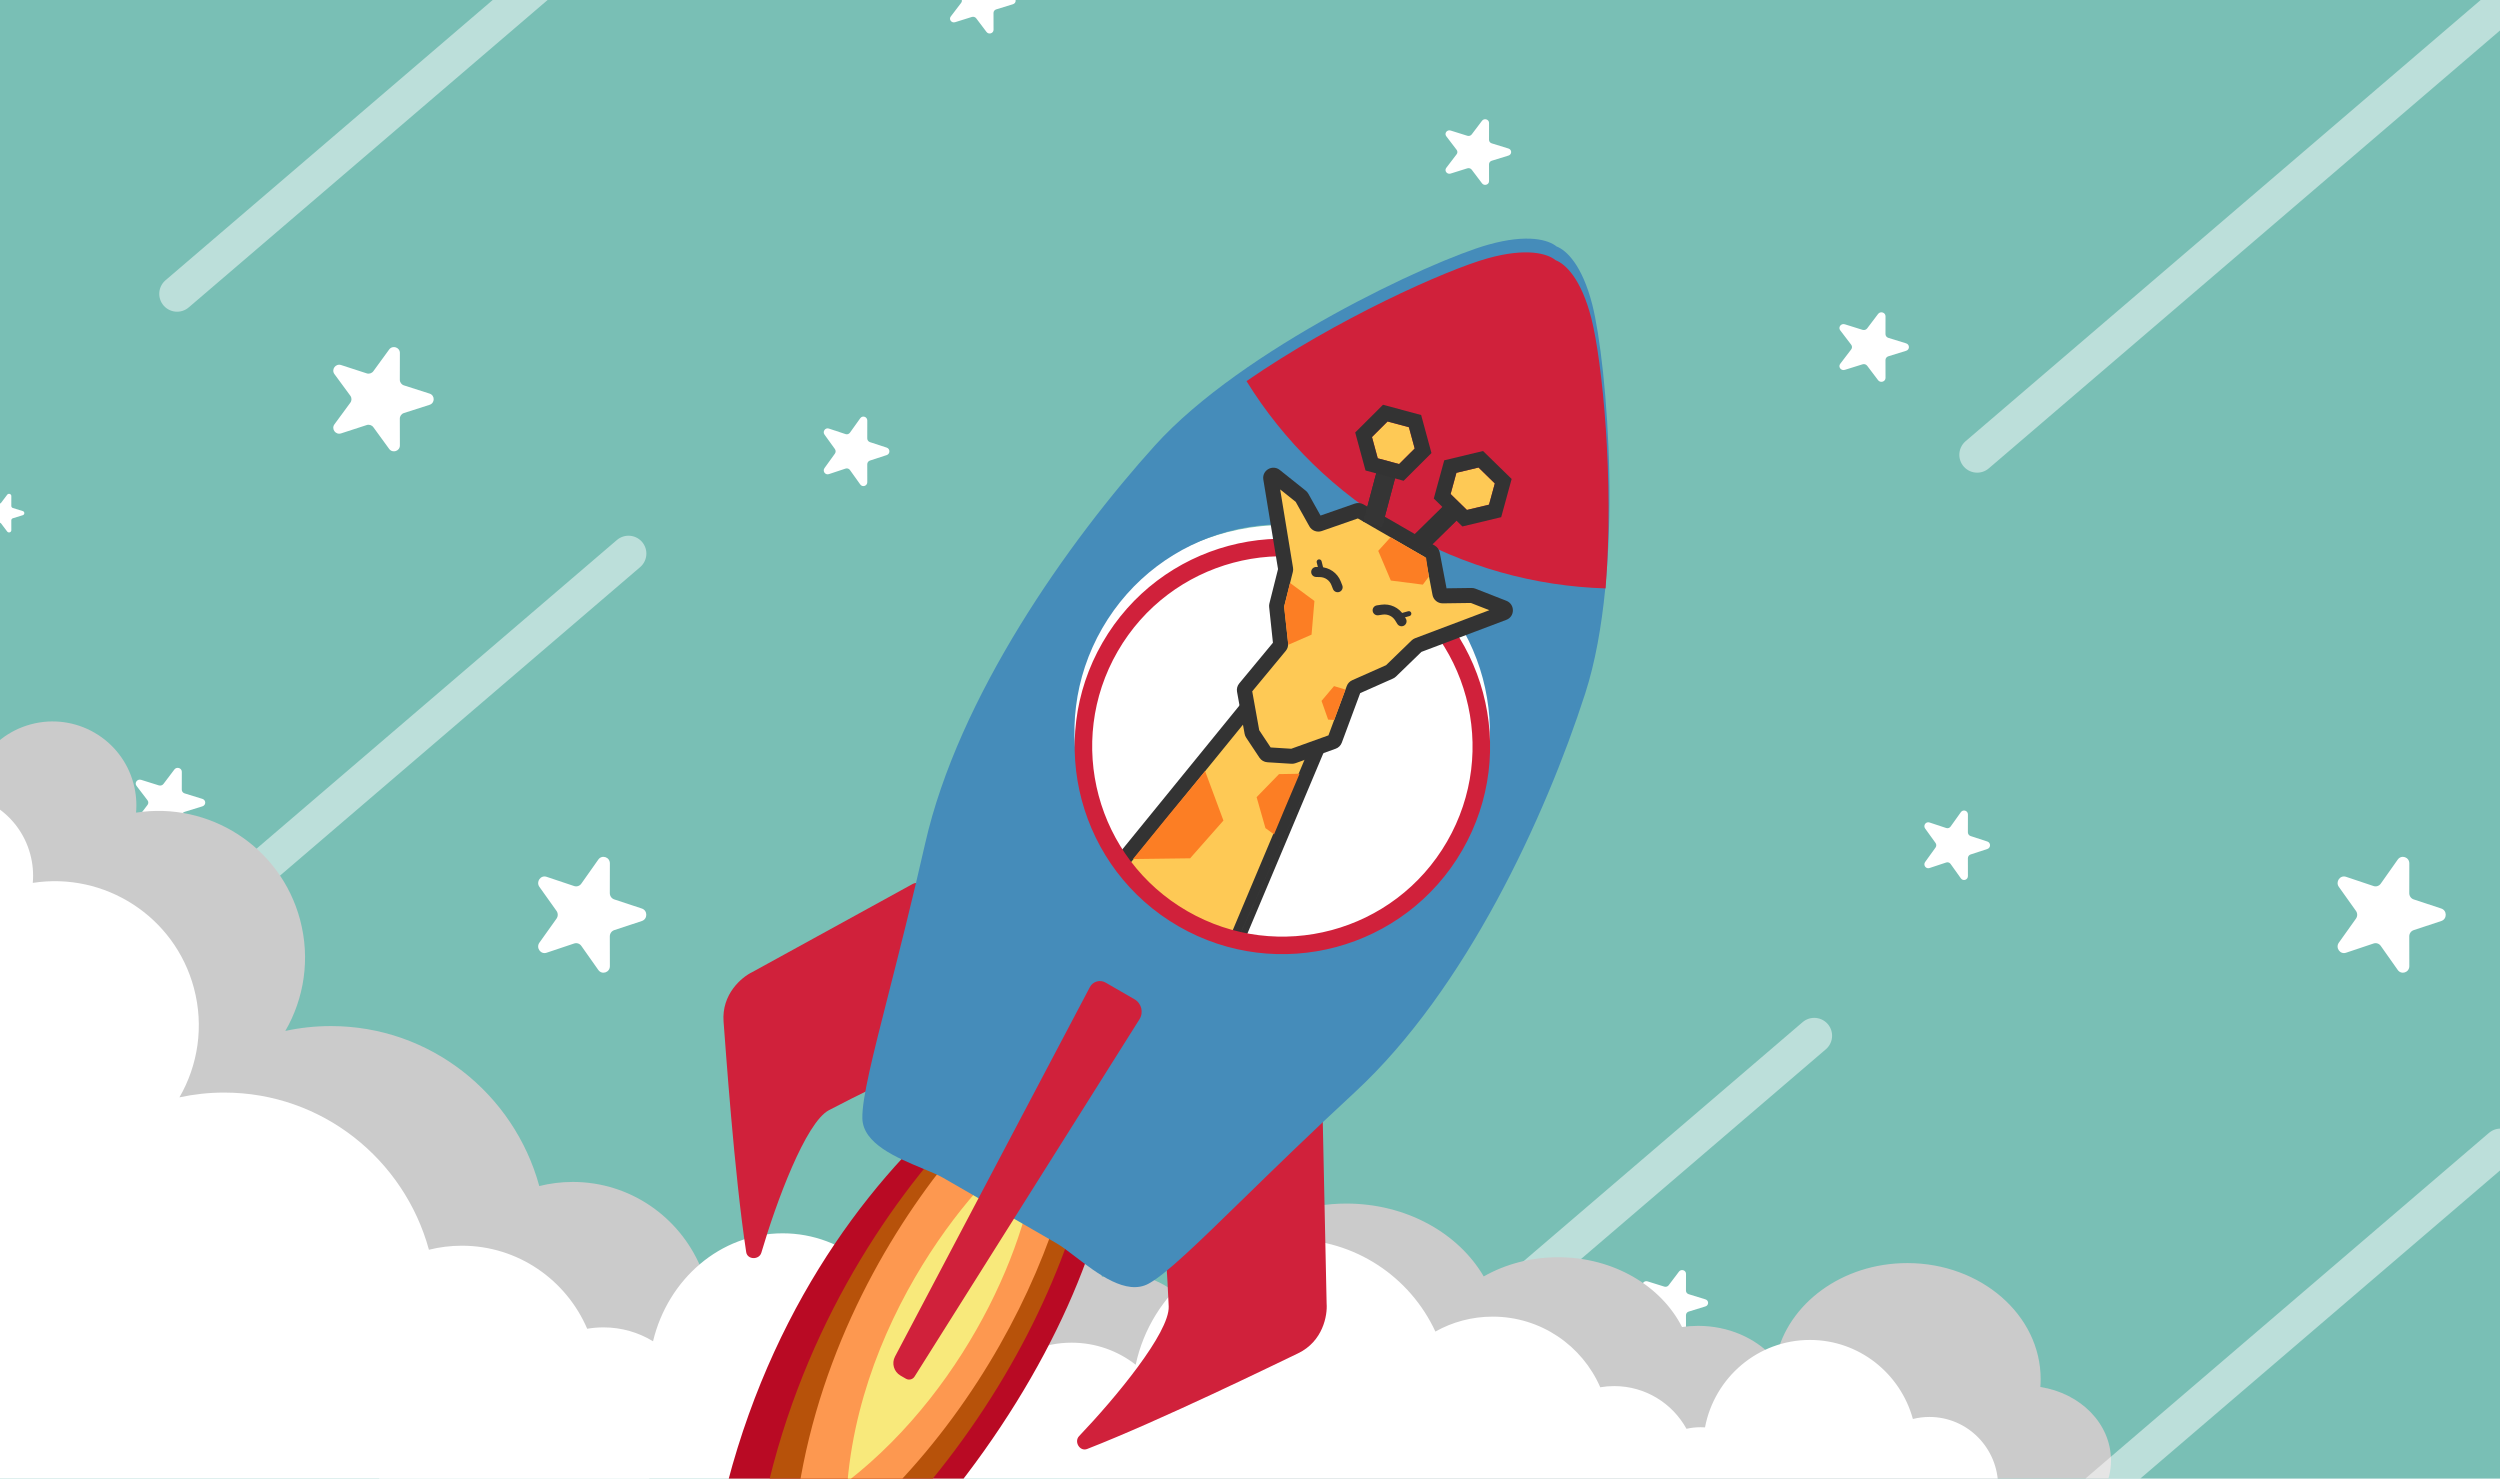 <svg width="700" height="414" viewBox="0 0 700 414" fill="none" xmlns="http://www.w3.org/2000/svg">
<g clip-path="url(#clip0_11374_1227)">
<rect width="700" height="414" fill="#79BFB5"/>
<path opacity="0.5" d="M507.984 290L395.59 386.277" stroke="white" stroke-width="10" stroke-linecap="round"/>
<path opacity="0.5" d="M175.984 155L63.59 251.277" stroke="white" stroke-width="10" stroke-linecap="round"/>
<path d="M477.518 363.819C478.522 364.129 478.522 365.488 477.518 365.798L472.824 367.246C472.374 367.385 472.07 367.786 472.071 368.238L472.082 372.956C472.084 373.965 470.733 374.386 470.114 373.568L467.224 369.745C466.947 369.378 466.455 369.225 466.005 369.366L461.318 370.833C460.315 371.148 459.48 370.048 460.102 369.232L463.01 365.422C463.289 365.056 463.289 364.561 463.01 364.196L460.102 360.385C459.48 359.57 460.315 358.47 461.318 358.784L466.005 360.252C466.455 360.392 466.947 360.239 467.224 359.873L470.114 356.05C470.733 355.232 472.084 355.652 472.082 356.661L472.071 361.379C472.07 361.831 472.374 362.232 472.824 362.371L477.518 363.819Z" fill="white"/>
<path d="M422.37 41.584C423.374 41.894 423.374 43.254 422.37 43.563L417.676 45.011C417.227 45.15 416.922 45.551 416.923 46.003L416.934 50.721C416.936 51.731 415.585 52.151 414.967 51.333L412.077 47.51C411.8 47.143 411.307 46.99 410.858 47.131L406.171 48.599C405.168 48.913 404.333 47.813 404.955 46.998L407.862 43.187C408.141 42.822 408.141 42.326 407.862 41.961L404.955 38.15C404.333 37.335 405.168 36.235 406.171 36.549L410.858 38.017C411.307 38.157 411.8 38.004 412.077 37.638L414.967 33.815C415.585 32.997 416.936 33.417 416.934 34.426L416.923 39.145C416.922 39.597 417.227 39.998 417.676 40.136L422.37 41.584Z" fill="white"/>
<path d="M533.702 96.133C534.766 96.461 534.766 97.9 533.702 98.228L528.733 99.762C528.256 99.909 527.934 100.333 527.935 100.812L527.947 105.807C527.949 106.876 526.518 107.321 525.863 106.455L522.803 102.407C522.51 102.019 521.988 101.857 521.513 102.006L516.55 103.56C515.488 103.892 514.604 102.728 515.263 101.865L518.341 97.83C518.636 97.443 518.636 96.918 518.341 96.532L515.263 92.497C514.604 91.633 515.488 90.469 516.55 90.802L521.513 92.356C521.988 92.504 522.51 92.342 522.803 91.954L525.863 87.907C526.518 87.04 527.949 87.485 527.947 88.554L527.935 93.55C527.934 94.028 528.256 94.453 528.733 94.6L533.702 96.133Z" fill="white"/>
<path d="M683.564 254.389C685.218 254.936 685.218 257.335 683.564 257.882L675.833 260.437C675.092 260.682 674.59 261.39 674.592 262.187L674.61 270.513C674.614 272.295 672.388 273.036 671.369 271.592L666.609 264.846C666.153 264.2 665.342 263.929 664.602 264.178L656.882 266.768C655.23 267.322 653.855 265.381 654.879 263.942L659.668 257.217C660.127 256.573 660.127 255.698 659.668 255.054L654.879 248.329C653.855 246.89 655.23 244.949 656.882 245.504L664.602 248.094C665.342 248.342 666.153 248.072 666.609 247.425L671.369 240.679C672.388 239.235 674.614 239.977 674.61 241.758L674.592 250.084C674.59 250.882 675.092 251.589 675.833 251.834L683.564 254.389Z" fill="white"/>
<path d="M179.72 254.389C181.374 254.936 181.374 257.335 179.72 257.882L171.989 260.437C171.249 260.682 170.747 261.39 170.749 262.187L170.766 270.513C170.77 272.295 168.545 273.036 167.526 271.592L162.766 264.846C162.31 264.2 161.498 263.929 160.759 264.178L153.039 266.768C151.387 267.322 150.011 265.381 151.036 263.942L155.825 257.217C156.284 256.573 156.284 255.698 155.825 255.054L151.036 248.329C150.011 246.89 151.387 244.949 153.039 245.504L160.759 248.094C161.498 248.342 162.31 248.072 162.766 247.425L167.526 240.679C168.545 239.235 170.77 239.977 170.766 241.758L170.749 250.084C170.747 250.882 171.249 251.589 171.989 251.834L179.72 254.389Z" fill="white"/>
<path d="M556.455 235.624C557.459 235.952 557.459 237.391 556.455 237.719L551.761 239.253C551.311 239.4 551.007 239.824 551.008 240.303L551.018 245.298C551.021 246.367 549.669 246.812 549.051 245.946L546.161 241.898C545.884 241.51 545.391 241.348 544.942 241.497L540.255 243.051C539.252 243.383 538.417 242.219 539.039 241.356L541.947 237.321C542.225 236.934 542.225 236.409 541.947 236.023L539.039 231.988C538.417 231.124 539.252 229.96 540.255 230.292L544.942 231.846C545.391 231.995 545.884 231.833 546.161 231.445L549.051 227.398C549.669 226.531 551.021 226.976 551.018 228.045L551.008 233.041C551.007 233.519 551.311 233.944 551.761 234.091L556.455 235.624Z" fill="white"/>
<path d="M340.19 252.925C341.194 253.253 341.194 254.693 340.19 255.021L335.496 256.554C335.046 256.701 334.742 257.125 334.743 257.604L334.753 262.599C334.756 263.668 333.404 264.113 332.786 263.247L329.896 259.199C329.619 258.811 329.126 258.649 328.677 258.798L323.99 260.352C322.987 260.685 322.152 259.52 322.774 258.657L325.682 254.622C325.96 254.235 325.96 253.711 325.682 253.324L322.774 249.289C322.152 248.426 322.987 247.261 323.99 247.594L328.677 249.148C329.126 249.297 329.619 249.135 329.896 248.747L332.786 244.699C333.404 243.833 334.756 244.277 334.753 245.346L334.743 250.342C334.742 250.82 335.046 251.245 335.496 251.392L340.19 252.925Z" fill="white"/>
<path d="M65.533 338.35C66.537 338.678 66.537 340.117 65.533 340.445L60.839 341.978C60.389 342.125 60.085 342.55 60.086 343.029L60.097 348.024C60.099 349.093 58.748 349.538 58.129 348.672L55.239 344.624C54.962 344.236 54.47 344.074 54.02 344.223L49.334 345.777C48.331 346.109 47.495 344.945 48.117 344.081L51.025 340.046C51.304 339.66 51.304 339.135 51.025 338.748L48.117 334.713C47.495 333.85 48.331 332.686 49.334 333.018L54.02 334.572C54.47 334.721 54.962 334.559 55.239 334.171L58.129 330.123C58.748 329.257 60.099 329.702 60.097 330.771L60.086 335.766C60.085 336.245 60.389 336.67 60.839 336.816L65.533 338.35Z" fill="white"/>
<path d="M283.629 -0.798C284.634 -0.488 284.634 0.871 283.629 1.181L278.936 2.629C278.486 2.768 278.181 3.169 278.182 3.621L278.193 8.339C278.196 9.348 276.844 9.768 276.226 8.95L273.336 5.127C273.059 4.761 272.566 4.608 272.117 4.748L267.43 6.216C266.427 6.53 265.592 5.43 266.214 4.615L269.122 0.804C269.4 0.439 269.4 -0.057 269.122 -0.422L266.214 -4.233C265.592 -5.048 266.427 -6.148 267.43 -5.834L272.117 -4.366C272.566 -4.225 273.059 -4.378 273.336 -4.745L276.226 -8.568C276.844 -9.386 278.196 -8.966 278.193 -7.956L278.182 -3.238C278.181 -2.786 278.486 -2.385 278.936 -2.246L283.629 -0.798Z" fill="white"/>
<path d="M56.666 223.684C57.73 224.012 57.73 225.452 56.666 225.78L51.697 227.313C51.22 227.46 50.898 227.884 50.899 228.363L50.91 233.358C50.913 234.427 49.482 234.872 48.827 234.006L45.767 229.958C45.474 229.57 44.952 229.408 44.477 229.557L39.514 231.111C38.452 231.444 37.568 230.279 38.227 229.416L41.305 225.381C41.6 224.994 41.6 224.47 41.305 224.083L38.227 220.048C37.568 219.185 38.452 218.02 39.514 218.353L44.477 219.907C44.952 220.056 45.474 219.894 45.767 219.506L48.827 215.458C49.482 214.592 50.913 215.037 50.91 216.105L50.899 221.101C50.898 221.58 51.22 222.004 51.697 222.151L56.666 223.684Z" fill="white"/>
<path d="M6.37 143.096C6.961 143.278 6.961 144.077 6.37 144.26L3.609 145.112C3.345 145.193 3.165 145.429 3.166 145.695L3.172 148.47C3.174 149.064 2.379 149.311 2.015 148.83L0.315 146.581C0.152 146.366 -0.138 146.276 -0.402 146.358L-3.159 147.222C-3.749 147.406 -4.24 146.759 -3.874 146.28L-2.164 144.038C-2 143.823 -2 143.532 -2.164 143.317L-3.874 141.075C-4.24 140.596 -3.749 139.949 -3.159 140.134L-0.402 140.997C-0.138 141.08 0.152 140.99 0.315 140.774L2.015 138.525C2.379 138.044 3.174 138.291 3.172 138.885L3.166 141.66C3.165 141.926 3.345 142.162 3.609 142.244L6.37 143.096Z" fill="white"/>
<path d="M248.277 125.329C249.281 125.657 249.281 127.096 248.277 127.424L243.583 128.957C243.133 129.104 242.829 129.529 242.83 130.008L242.841 135.003C242.843 136.072 241.492 136.517 240.873 135.651L237.983 131.603C237.706 131.215 237.214 131.053 236.765 131.202L232.077 132.756C231.075 133.088 230.239 131.924 230.862 131.06L233.769 127.025C234.048 126.639 234.048 126.114 233.769 125.727L230.862 121.692C230.239 120.829 231.075 119.665 232.077 119.997L236.765 121.551C237.214 121.7 237.706 121.538 237.983 121.15L240.873 117.102C241.492 116.236 242.843 116.681 242.841 117.75L242.83 122.745C242.829 123.224 243.133 123.649 243.583 123.795L248.277 125.329Z" fill="white"/>
<path d="M120.282 110.207C121.818 110.699 121.818 112.858 120.282 113.35L113.103 115.65C112.415 115.87 111.95 116.507 111.951 117.225L111.968 124.718C111.971 126.322 109.904 126.989 108.959 125.69L104.538 119.618C104.115 119.036 103.361 118.793 102.675 119.016L95.506 121.347C93.972 121.846 92.695 120.1 93.646 118.805L98.093 112.752C98.519 112.172 98.519 111.385 98.093 110.805L93.646 104.753C92.695 103.458 93.972 101.711 95.506 102.21L102.675 104.541C103.361 104.764 104.115 104.521 104.538 103.939L108.959 97.867C109.904 96.568 111.971 97.235 111.968 98.839L111.951 106.332C111.95 107.05 112.415 107.687 113.103 107.907L120.282 110.207Z" fill="white"/>
<path fill-rule="evenodd" clip-rule="evenodd" d="M20.314 301.368C12.926 296.033 7.26 288.217 4.717 278.729C1.838 267.981 3.502 257.087 8.532 248.086C0.766 245.952 -5.695 239.872 -7.93 231.53C-11.282 219.018 -3.857 206.158 8.655 202.805C21.167 199.452 34.028 206.878 37.381 219.39C38.113 222.124 38.331 224.874 38.094 227.539C58.545 224.352 78.532 237.036 84.01 257.482C86.947 268.443 85.158 279.557 79.891 288.66C84.004 287.769 88.272 287.3 92.649 287.3C120.484 287.3 143.931 306.266 151 332.093C154.005 331.342 157.149 330.943 160.385 330.943C176.381 330.943 190.123 340.687 196.104 354.615C197.611 354.355 199.16 354.22 200.74 354.22C209.04 354.22 216.477 357.947 221.499 363.834C224.808 361.809 228.635 360.652 232.713 360.652C233.247 360.652 233.777 360.672 234.302 360.711C237.674 341.745 253.172 327.412 271.78 327.412C289.327 327.412 304.108 340.157 308.564 357.515C310.459 357.01 312.441 356.742 314.482 356.742C322.787 356.742 330.128 361.183 334.566 367.98C337.908 350.408 355.634 337 377 337C393.811 337 408.369 345.301 415.44 357.4C421.414 354.005 428.578 352.027 436.281 352.027C451.815 352.027 465.16 360.07 470.968 371.567C472.431 371.353 473.935 371.241 475.469 371.241C483.962 371.241 491.525 374.657 496.394 379.975C496.714 379.983 497.032 379.996 497.349 380.015C500.65 365.006 515.819 353.663 534.034 353.663C554.662 353.663 571.385 368.211 571.385 386.158C571.385 386.898 571.357 387.633 571.301 388.361C582.543 390.101 591.078 398.647 591.078 408.927C591.078 420.464 580.328 429.816 567.066 429.816C557.842 429.816 549.832 425.291 545.811 418.653H534.086L534.034 418.653L533.982 418.653H495.86L495.794 418.653L495.727 418.653H493.125V418.515C489.785 418.168 486.673 417.176 483.957 415.687C481.291 416.456 478.437 416.874 475.469 416.874C475 416.874 474.533 416.863 474.07 416.842V416.874H436.307H436.281H436.254H306.121V409.535H271.832L271.78 409.535L271.727 409.535H232.776L232.713 409.535L232.651 409.535H229.987V409.361C225.339 408.763 221.123 406.654 217.774 403.504C213.098 407.259 207.179 409.502 200.74 409.502C200.257 409.502 199.777 409.489 199.3 409.464V409.502H26.356V409.019C24.481 409.336 22.554 409.502 20.589 409.502C1.486 409.502 -14 393.87 -14 374.587C-14 355.304 1.486 339.672 20.589 339.672C21.642 339.672 22.683 339.72 23.712 339.813C24.038 338.629 24.479 337.483 25.027 336.393C21.065 333.04 18.05 328.487 16.605 323.094C14.532 315.357 16.122 307.501 20.314 301.368Z" fill="#CBCBCB"/>
<path fill-rule="evenodd" clip-rule="evenodd" d="M170.562 418.563H142.587C142.575 418.563 142.562 418.563 142.55 418.563C142.538 418.563 142.526 418.563 142.513 418.563H116.952C116.938 418.563 116.923 418.563 116.908 418.563C116.893 418.563 116.879 418.563 116.864 418.563H115.119V418.456C107.729 417.564 102 411.215 102 403.515C102 395.204 108.675 388.466 116.908 388.466C117.259 388.466 117.607 388.478 117.951 388.502C120.165 376.825 130.336 368 142.55 368C154.068 368 163.769 375.847 166.694 386.534C167.938 386.223 169.239 386.058 170.578 386.058C179.47 386.058 186.679 393.335 186.679 402.311C186.679 410.677 180.417 417.566 172.366 418.464V418.563H170.594C170.588 418.563 170.583 418.563 170.578 418.563C170.573 418.563 170.567 418.563 170.562 418.563Z" fill="white"/>
<path fill-rule="evenodd" clip-rule="evenodd" d="M-8.289 319.742C-15.547 314.501 -21.114 306.821 -23.611 297.5C-26.441 286.942 -24.806 276.239 -19.864 267.395C-27.493 265.299 -33.84 259.325 -36.036 251.131C-39.33 238.838 -32.035 226.203 -19.743 222.91C-7.45 219.616 5.185 226.911 8.478 239.203C9.198 241.889 9.412 244.591 9.179 247.209C29.271 244.078 48.907 256.54 54.289 276.627C57.175 287.395 55.417 298.314 50.243 307.257C54.283 306.382 58.477 305.921 62.776 305.921C90.123 305.921 113.158 324.554 120.102 349.928C123.055 349.19 126.144 348.798 129.323 348.798C145.038 348.798 158.539 358.37 164.415 372.053C165.896 371.799 167.417 371.666 168.97 371.666C174.048 371.666 178.797 373.086 182.849 375.554C187.02 358.17 201.691 345.329 219.149 345.329C236.388 345.329 250.91 357.85 255.287 374.903C257.149 374.407 259.096 374.143 261.101 374.143C268.746 374.143 275.559 377.974 279.974 383.949C285.203 378.991 292.267 375.95 300.042 375.95C306.81 375.95 313.04 378.255 317.99 382.123C322.295 362.049 340.14 347 361.5 347C379.411 347 394.851 357.582 401.908 372.835C406.65 370.174 412.12 368.657 417.944 368.657C431.435 368.657 443.024 376.798 448.069 388.434C449.339 388.218 450.645 388.105 451.978 388.105C460.695 388.105 468.284 392.935 472.215 400.064C473.483 399.775 474.802 399.622 476.156 399.622C476.575 399.622 476.99 399.637 477.401 399.666C480.045 385.721 492.191 375.183 506.777 375.183C520.53 375.183 532.116 384.554 535.608 397.316C537.094 396.944 538.647 396.747 540.246 396.747C550.865 396.747 559.473 405.436 559.473 416.155C559.473 426.145 551.996 434.372 542.382 435.445V435.563H540.258H540.246H540.234H506.82H506.777H506.734H476.209L476.156 435.563L476.104 435.563H474.019V435.435C470.228 434.978 466.803 433.317 464.129 430.842C460.599 433.03 456.436 434.293 451.978 434.293C451.57 434.293 451.164 434.283 450.762 434.262V434.293H417.944H373.747C369.856 435.405 365.747 436 361.5 436C357.252 436 353.144 435.405 349.253 434.293H304.904V433.89C303.323 434.155 301.698 434.293 300.042 434.293C289.736 434.293 280.679 428.95 275.49 420.882C272.148 423.563 268.138 425.333 263.778 425.852V426.01H261.119L261.101 426.01L261.082 426.01H219.201L219.149 426.01L219.097 426.01H180.833L180.768 426.01L180.704 426.01H178.09V425.839C177.098 425.711 176.125 425.513 175.177 425.25C173.185 425.725 171.106 425.977 168.97 425.977C168.495 425.977 168.024 425.964 167.555 425.94V425.977H-2.352V425.502C-4.195 425.814 -6.088 425.977 -8.019 425.977C-26.786 425.977 -42 410.62 -42 391.675C-42 372.731 -26.786 357.374 -8.019 357.374C-6.984 357.374 -5.961 357.42 -4.95 357.512C-4.63 356.349 -4.197 355.223 -3.658 354.152C-7.55 350.858 -10.513 346.385 -11.932 341.087C-13.969 333.485 -12.406 325.767 -8.289 319.742Z" fill="white"/>
<path opacity="0.5" d="M161.984 -14L49.59 82.277" stroke="white" stroke-width="10" stroke-linecap="round"/>
<path opacity="0.5" d="M700.171 321L537.651 460.212" stroke="white" stroke-width="10" stroke-linecap="round"/>
<circle cx="359.735" cy="211.549" r="64.558" fill="white"/>
<path d="M309.742 287.361C285.563 287.147 194.547 350.616 195.723 481.876C285.868 423.958 325.241 330.673 309.742 287.361Z" fill="#B90A24"/>
<path d="M308.703 286.761C291.122 288.098 211.536 353.976 209.188 461.756C282.074 411.933 312.441 334.87 308.703 286.761Z" fill="#B7520A"/>
<path d="M303.231 292.899C289.184 293.931 223.168 355.084 221.501 440.97C279.652 401.408 306.312 331.246 303.231 292.899Z" fill="#FD9850"/>
<path d="M290.325 319.428C282.289 320.687 242.038 361.499 237.303 414.802C272.128 387.719 290.387 343.058 290.325 319.428Z" fill="#F8E97B"/>
<path d="M345.159 250.939L335.252 253.901L331.51 260.87L338.261 261.028L345.178 261.282L347.428 255.852L345.159 250.939Z" fill="#FC7E24"/>
<path d="M210.646 272.181L255.608 247.479C256.975 246.728 258.636 247.759 258.57 249.317L256.514 297.493C256.484 298.201 256.087 298.838 255.456 299.161C250.747 301.577 239.853 306.758 232.079 310.866C225.604 314.288 217.326 336.606 213.184 350.74C212.569 352.839 209.267 352.764 208.936 350.602C205.59 328.716 203.126 292.747 202.604 286.11C201.991 278.327 207.71 273.581 210.646 272.181Z" fill="#D0213B"/>
<path d="M371.456 365.025L370.368 313.735C370.335 312.176 368.611 311.253 367.295 312.089L326.601 337.957C326.003 338.337 325.65 339 325.685 339.708C325.947 344.994 326.908 357.019 327.237 365.806C327.511 373.124 312.322 391.452 302.153 402.106C300.643 403.689 302.358 406.51 304.396 405.716C325.023 397.671 357.405 381.82 363.414 378.954C370.46 375.593 371.711 368.268 371.456 365.025Z" fill="#D0213B"/>
<path d="M317.105 269.711L342.38 269.946C342.535 269.947 342.676 269.855 342.736 269.712L372.524 198.595C372.599 198.418 372.529 198.213 372.362 198.117L355.901 188.613C355.738 188.519 355.532 188.556 355.413 188.701L306.333 248.704C306.237 248.821 306.22 248.985 306.289 249.12L316.767 269.503C316.833 269.629 316.963 269.709 317.105 269.711Z" fill="#FEC955"/>
<path fill-rule="evenodd" clip-rule="evenodd" d="M375.2 199.832C375.685 198.681 375.248 197.355 374.18 196.739L357.97 187.38C356.93 186.78 355.602 187.031 354.834 187.975L305.918 248.075C305.296 248.84 305.178 249.899 305.619 250.771L315.842 271.007C316.254 271.824 317.086 272.338 318.001 272.34L342.985 272.407C343.982 272.409 344.89 271.805 345.281 270.876L343.367 270.078L343.363 270.076M343.367 270.078L345.281 270.876L375.2 199.832M370.786 199.63L341.901 268.216L319.089 268.156L309.834 249.834L357.118 191.739L370.786 199.63ZM343.043 268.22C343.042 268.22 343.042 268.22 343.041 268.22L343.043 268.22Z" fill="#333333"/>
<path d="M337.423 215.894L327.105 228.413L317.239 240.533L333.235 240.324L342.562 229.752L337.423 215.894Z" fill="#FC7E24"/>
<path d="M363.881 216.652L358.124 216.752L351.849 223.2L354.321 231.866L356.724 233.636L359.611 226.724L363.881 216.652Z" fill="#FC7E24"/>
<path fill-rule="evenodd" clip-rule="evenodd" d="M416.738 68.501C427.791 65.397 433.593 67.176 435.847 69.013C438.565 70.047 443.006 74.182 445.844 85.306C450.017 101.661 455.029 159.564 443.856 194.177C432.682 228.789 410.383 277.123 379.442 305.745C367.048 317.21 356.631 327.37 348.065 335.724L348.065 335.724C335.246 348.227 326.575 356.683 321.642 359.408C315.42 362.844 307.289 356.618 301.095 351.877L301.095 351.876C299.095 350.345 297.298 348.969 295.832 348.123L275.917 336.625L264.138 329.824C262.672 328.978 260.582 328.109 258.256 327.143L258.255 327.143C251.052 324.15 241.595 320.221 241.46 313.115C241.353 307.48 244.341 295.743 248.759 278.39L248.759 278.389C251.711 266.794 255.301 252.692 259.033 236.227C268.35 195.12 299.059 151.641 323.447 124.659C347.836 97.676 400.488 73.065 416.738 68.501ZM329.929 255.329C302.116 239.27 292.586 203.705 308.644 175.891C324.703 148.077 360.268 138.548 388.082 154.606C415.895 170.664 425.425 206.23 409.367 234.043C393.309 261.857 357.743 271.387 329.929 255.329Z" fill="#458CBA"/>
<g filter="url(#filter0_d_11374_1227)">
<path fill-rule="evenodd" clip-rule="evenodd" d="M332.441 251.116C306.973 236.412 298.247 203.846 312.951 178.378C327.655 152.91 360.221 144.184 385.689 158.888C411.157 173.592 419.883 206.158 405.179 231.626C390.475 257.094 357.909 265.82 332.441 251.116ZM329.989 255.363C302.175 239.305 292.646 203.74 308.704 175.926C324.762 148.112 360.328 138.582 388.141 154.641C415.955 170.699 425.485 206.264 409.427 234.078C393.368 261.892 357.803 271.422 329.989 255.363Z" fill="#D0213B"/>
</g>
<g filter="url(#filter1_d_11374_1227)">
<path fill-rule="evenodd" clip-rule="evenodd" d="M449.56 160.756C452.018 130.143 448.584 96.913 445.584 85.156C442.747 74.033 438.305 69.898 435.587 68.864C433.333 67.026 427.531 65.247 416.478 68.351C404.796 71.632 374.301 85.273 349.019 102.708C359.343 119.395 373.826 133.842 392.01 144.34C410.194 154.839 429.947 160.158 449.56 160.756Z" fill="#D0213B"/>
</g>
<path fill-rule="evenodd" clip-rule="evenodd" d="M390.702 148.805L400.686 154.569C400.88 154.681 401.015 154.871 401.057 155.09L403.175 166.218C403.245 166.584 403.569 166.848 403.942 166.842L412.069 166.728C412.168 166.726 412.267 166.744 412.36 166.781L421.017 170.17C421.67 170.426 421.669 171.347 421.015 171.594L396.987 180.661C396.889 180.698 396.801 180.754 396.726 180.827L389.4 187.928C389.336 187.99 389.261 188.04 389.179 188.076L379.477 192.386C379.29 192.469 379.145 192.623 379.073 192.815L373.727 207.217C373.649 207.426 373.483 207.59 373.272 207.666L362.022 211.716C361.923 211.751 361.819 211.766 361.714 211.759L354.993 211.339C354.753 211.324 354.533 211.197 354.399 210.996L350.675 205.386C350.617 205.299 350.578 205.201 350.559 205.098L348.441 193.33C348.401 193.109 348.46 192.883 348.603 192.711L358.402 180.88C358.532 180.723 358.593 180.52 358.572 180.316L357.453 169.759C357.443 169.67 357.45 169.58 357.471 169.494L359.958 159.598C359.983 159.498 359.987 159.393 359.97 159.29L355.809 133.947C355.696 133.258 356.493 132.796 357.041 133.233L364.305 139.036C364.383 139.098 364.448 139.175 364.496 139.262L368.461 146.357C368.643 146.683 369.033 146.832 369.385 146.709L380.08 142.98C380.291 142.906 380.524 142.928 380.717 143.04L390.702 148.805Z" fill="#FEC955"/>
<path fill-rule="evenodd" clip-rule="evenodd" d="M403.125 154.71C402.968 153.889 402.46 153.174 401.733 152.755L381.765 141.226C381.038 140.806 380.166 140.723 379.376 140.999L369.746 144.356L366.334 138.248C366.152 137.923 365.908 137.635 365.616 137.401L358.352 131.599C356.297 129.957 353.307 131.69 353.732 134.275L357.849 159.346L355.429 168.973C355.348 169.298 355.324 169.635 355.36 169.968L356.42 179.969L346.977 191.37C346.443 192.015 346.22 192.863 346.369 193.69L348.488 205.458C348.557 205.843 348.705 206.21 348.922 206.537L352.646 212.148C353.146 212.901 353.971 213.377 354.873 213.433L361.594 213.853C361.985 213.878 362.377 213.822 362.746 213.69L373.996 209.64C374.786 209.356 375.41 208.739 375.701 207.954L380.853 194.076L390.044 189.994C390.351 189.858 390.631 189.669 390.871 189.436L398 182.527L421.77 173.557C424.221 172.632 424.226 169.176 421.778 168.217L413.12 164.828C412.772 164.692 412.401 164.625 412.028 164.63L405.032 164.728L403.125 154.71ZM399.104 156.075L401.107 166.598C401.368 167.971 402.583 168.96 403.983 168.94L411.846 168.83L417.018 170.855L396.232 178.698C395.867 178.836 395.535 179.047 395.255 179.318L388.098 186.255L378.612 190.468C377.911 190.78 377.366 191.359 377.099 192.077L371.967 205.901L361.558 209.648L355.782 209.287L352.582 204.465L350.622 193.578L360.028 182.221C360.516 181.631 360.746 180.87 360.665 180.107L359.571 169.785L361.999 160.118C362.094 159.741 362.111 159.347 362.047 158.962L358.448 137.039L362.788 140.506L366.623 147.371C367.306 148.593 368.77 149.15 370.089 148.69L380.204 145.163L399.104 156.075Z" fill="#333333"/>
<path d="M368.038 168.267L361.212 163.227L359.539 169.958L360.731 180.542L367.238 177.702L368.038 168.267Z" fill="#FC7E24"/>
<path d="M373.58 201.595L376.728 193.077L373.526 192.108L370.03 196.247L371.872 201.488L373.58 201.595Z" fill="#FC7E24"/>
<path d="M389.35 150.443L385.903 154.24L389.432 162.551L398.4 163.699L400.066 161.469L399.308 156.192L389.35 150.443Z" fill="#FC7E24"/>
<path fill-rule="evenodd" clip-rule="evenodd" d="M405.674 140.746L408.973 144.08L398.126 154.749L394.826 151.415L405.674 140.746ZM409.515 144.085L398.124 155.288L394.285 151.41L405.676 140.206L409.515 144.085Z" fill="#353535"/>
<path d="M385.909 130.384L391.178 131.805L387.007 147.467L381.738 146.046L385.909 130.384Z" fill="#353535"/>
<path d="M413.985 130.906L407.798 132.389L406.174 138.329L410.736 142.786L416.923 141.304L418.548 135.364L413.985 130.906Z" fill="#FEC955"/>
<path d="M394.495 119.628L388.517 118.016L384.156 122.364L385.772 128.323L391.75 129.935L396.112 125.587L394.495 119.628Z" fill="#FEC955"/>
<path fill-rule="evenodd" clip-rule="evenodd" d="M387.15 172.093C388.54 171.886 389.918 172.529 390.653 173.726L391.244 174.688C391.649 175.348 392.511 175.554 393.171 175.149C393.831 174.744 394.037 173.882 393.632 173.222L393.042 172.26C391.719 170.105 389.238 168.948 386.737 169.321L385.529 169.502C384.764 169.616 384.236 170.329 384.35 171.094C384.464 171.86 385.177 172.388 385.943 172.274L387.15 172.093Z" fill="#333333"/>
<path fill-rule="evenodd" clip-rule="evenodd" d="M395.153 171.628C395.047 171.256 394.659 171.04 394.287 171.146L391.404 171.962C391.031 172.068 390.815 172.455 390.921 172.827C391.026 173.199 391.414 173.415 391.786 173.309L394.669 172.493C395.042 172.387 395.258 172 395.153 171.628Z" fill="#333333"/>
<path fill-rule="evenodd" clip-rule="evenodd" d="M372.788 163.801C372.273 162.494 371.027 161.622 369.623 161.584L368.495 161.554C367.721 161.533 367.111 160.889 367.131 160.115C367.152 159.342 367.796 158.731 368.57 158.752L369.698 158.782C372.226 158.85 374.468 160.421 375.396 162.773L375.843 163.909C376.127 164.629 375.774 165.443 375.054 165.727C374.334 166.011 373.52 165.657 373.236 164.937L372.788 163.801Z" fill="#333333"/>
<path fill-rule="evenodd" clip-rule="evenodd" d="M369.19 156.638C369.565 156.544 369.946 156.771 370.041 157.147L370.775 160.052C370.87 160.427 370.643 160.808 370.268 160.903C369.893 160.997 369.512 160.769 369.417 160.394L368.683 157.489C368.588 157.114 368.815 156.733 369.19 156.638Z" fill="#333333"/>
<path d="M409.515 144.085L405.676 140.206L394.285 151.41L398.124 155.288L409.515 144.085Z" fill="#333333"/>
<path fill-rule="evenodd" clip-rule="evenodd" d="M390.71 132.073L386.181 130.852L382.206 145.778L386.735 146.999L390.71 132.073ZM385.909 130.384L381.738 146.046L387.007 147.467L391.178 131.805L385.909 130.384Z" fill="#353535"/>
<path fill-rule="evenodd" clip-rule="evenodd" d="M415.25 126.282L404.388 128.884L401.461 139.584L409.471 147.41L420.333 144.808L423.26 134.108L415.25 126.282ZM416.923 141.304L410.736 142.786L406.174 138.329L407.798 132.388L413.985 130.906L418.548 135.364L416.923 141.304Z" fill="#333333"/>
<path fill-rule="evenodd" clip-rule="evenodd" d="M397.923 116.21L387.247 113.332L379.457 121.097L382.345 131.741L393.021 134.619L400.81 126.854L397.923 116.21ZM391.751 129.935L385.772 128.323L384.156 122.364L388.517 118.016L394.495 119.628L396.112 125.587L391.751 129.935Z" fill="#333333"/>
<path fill-rule="evenodd" clip-rule="evenodd" d="M312.305 276.705C312.305 276.705 312.305 276.705 312.305 276.705L317.668 279.801C319.633 280.936 320.262 283.476 319.053 285.396L256.073 385.445C255.56 386.26 254.494 386.524 253.66 386.043L252.14 385.165C250.279 384.09 249.599 381.736 250.602 379.835L305.167 276.387C306.006 274.795 308 274.22 309.558 275.119L312.305 276.705C312.305 276.705 312.305 276.705 312.305 276.705Z" fill="#D0213B"/>
<path opacity="0.5" d="M757.139 -47L553.61 127.344" stroke="white" stroke-width="10" stroke-linecap="round"/>
</g>
<defs>
<filter id="filter0_d_11374_1227" x="296.903" y="146.84" width="124.324" height="124.324" filterUnits="userSpaceOnUse" color-interpolation-filters="sRGB">
<feFlood flood-opacity="0" result="BackgroundImageFix"/>
<feColorMatrix in="SourceAlpha" type="matrix" values="0 0 0 0 0 0 0 0 0 0 0 0 0 0 0 0 0 0 127 0" result="hardAlpha"/>
<feOffset dy="4"/>
<feGaussianBlur stdDeviation="2"/>
<feComposite in2="hardAlpha" operator="out"/>
<feColorMatrix type="matrix" values="0 0 0 0 0 0 0 0 0 0 0 0 0 0 0 0 0 0 0.25 0"/>
<feBlend mode="normal" in2="BackgroundImageFix" result="effect1_dropShadow_11374_1227"/>
<feBlend mode="normal" in="SourceGraphic" in2="effect1_dropShadow_11374_1227" result="shape"/>
</filter>
<filter id="filter1_d_11374_1227" x="345.019" y="66.661" width="109.38" height="102.095" filterUnits="userSpaceOnUse" color-interpolation-filters="sRGB">
<feFlood flood-opacity="0" result="BackgroundImageFix"/>
<feColorMatrix in="SourceAlpha" type="matrix" values="0 0 0 0 0 0 0 0 0 0 0 0 0 0 0 0 0 0 127 0" result="hardAlpha"/>
<feOffset dy="4"/>
<feGaussianBlur stdDeviation="2"/>
<feComposite in2="hardAlpha" operator="out"/>
<feColorMatrix type="matrix" values="0 0 0 0 0 0 0 0 0 0 0 0 0 0 0 0 0 0 0.25 0"/>
<feBlend mode="normal" in2="BackgroundImageFix" result="effect1_dropShadow_11374_1227"/>
<feBlend mode="normal" in="SourceGraphic" in2="effect1_dropShadow_11374_1227" result="shape"/>
</filter>
<clipPath id="clip0_11374_1227">
<rect width="700" height="414" fill="white"/>
</clipPath>
</defs>
</svg>
